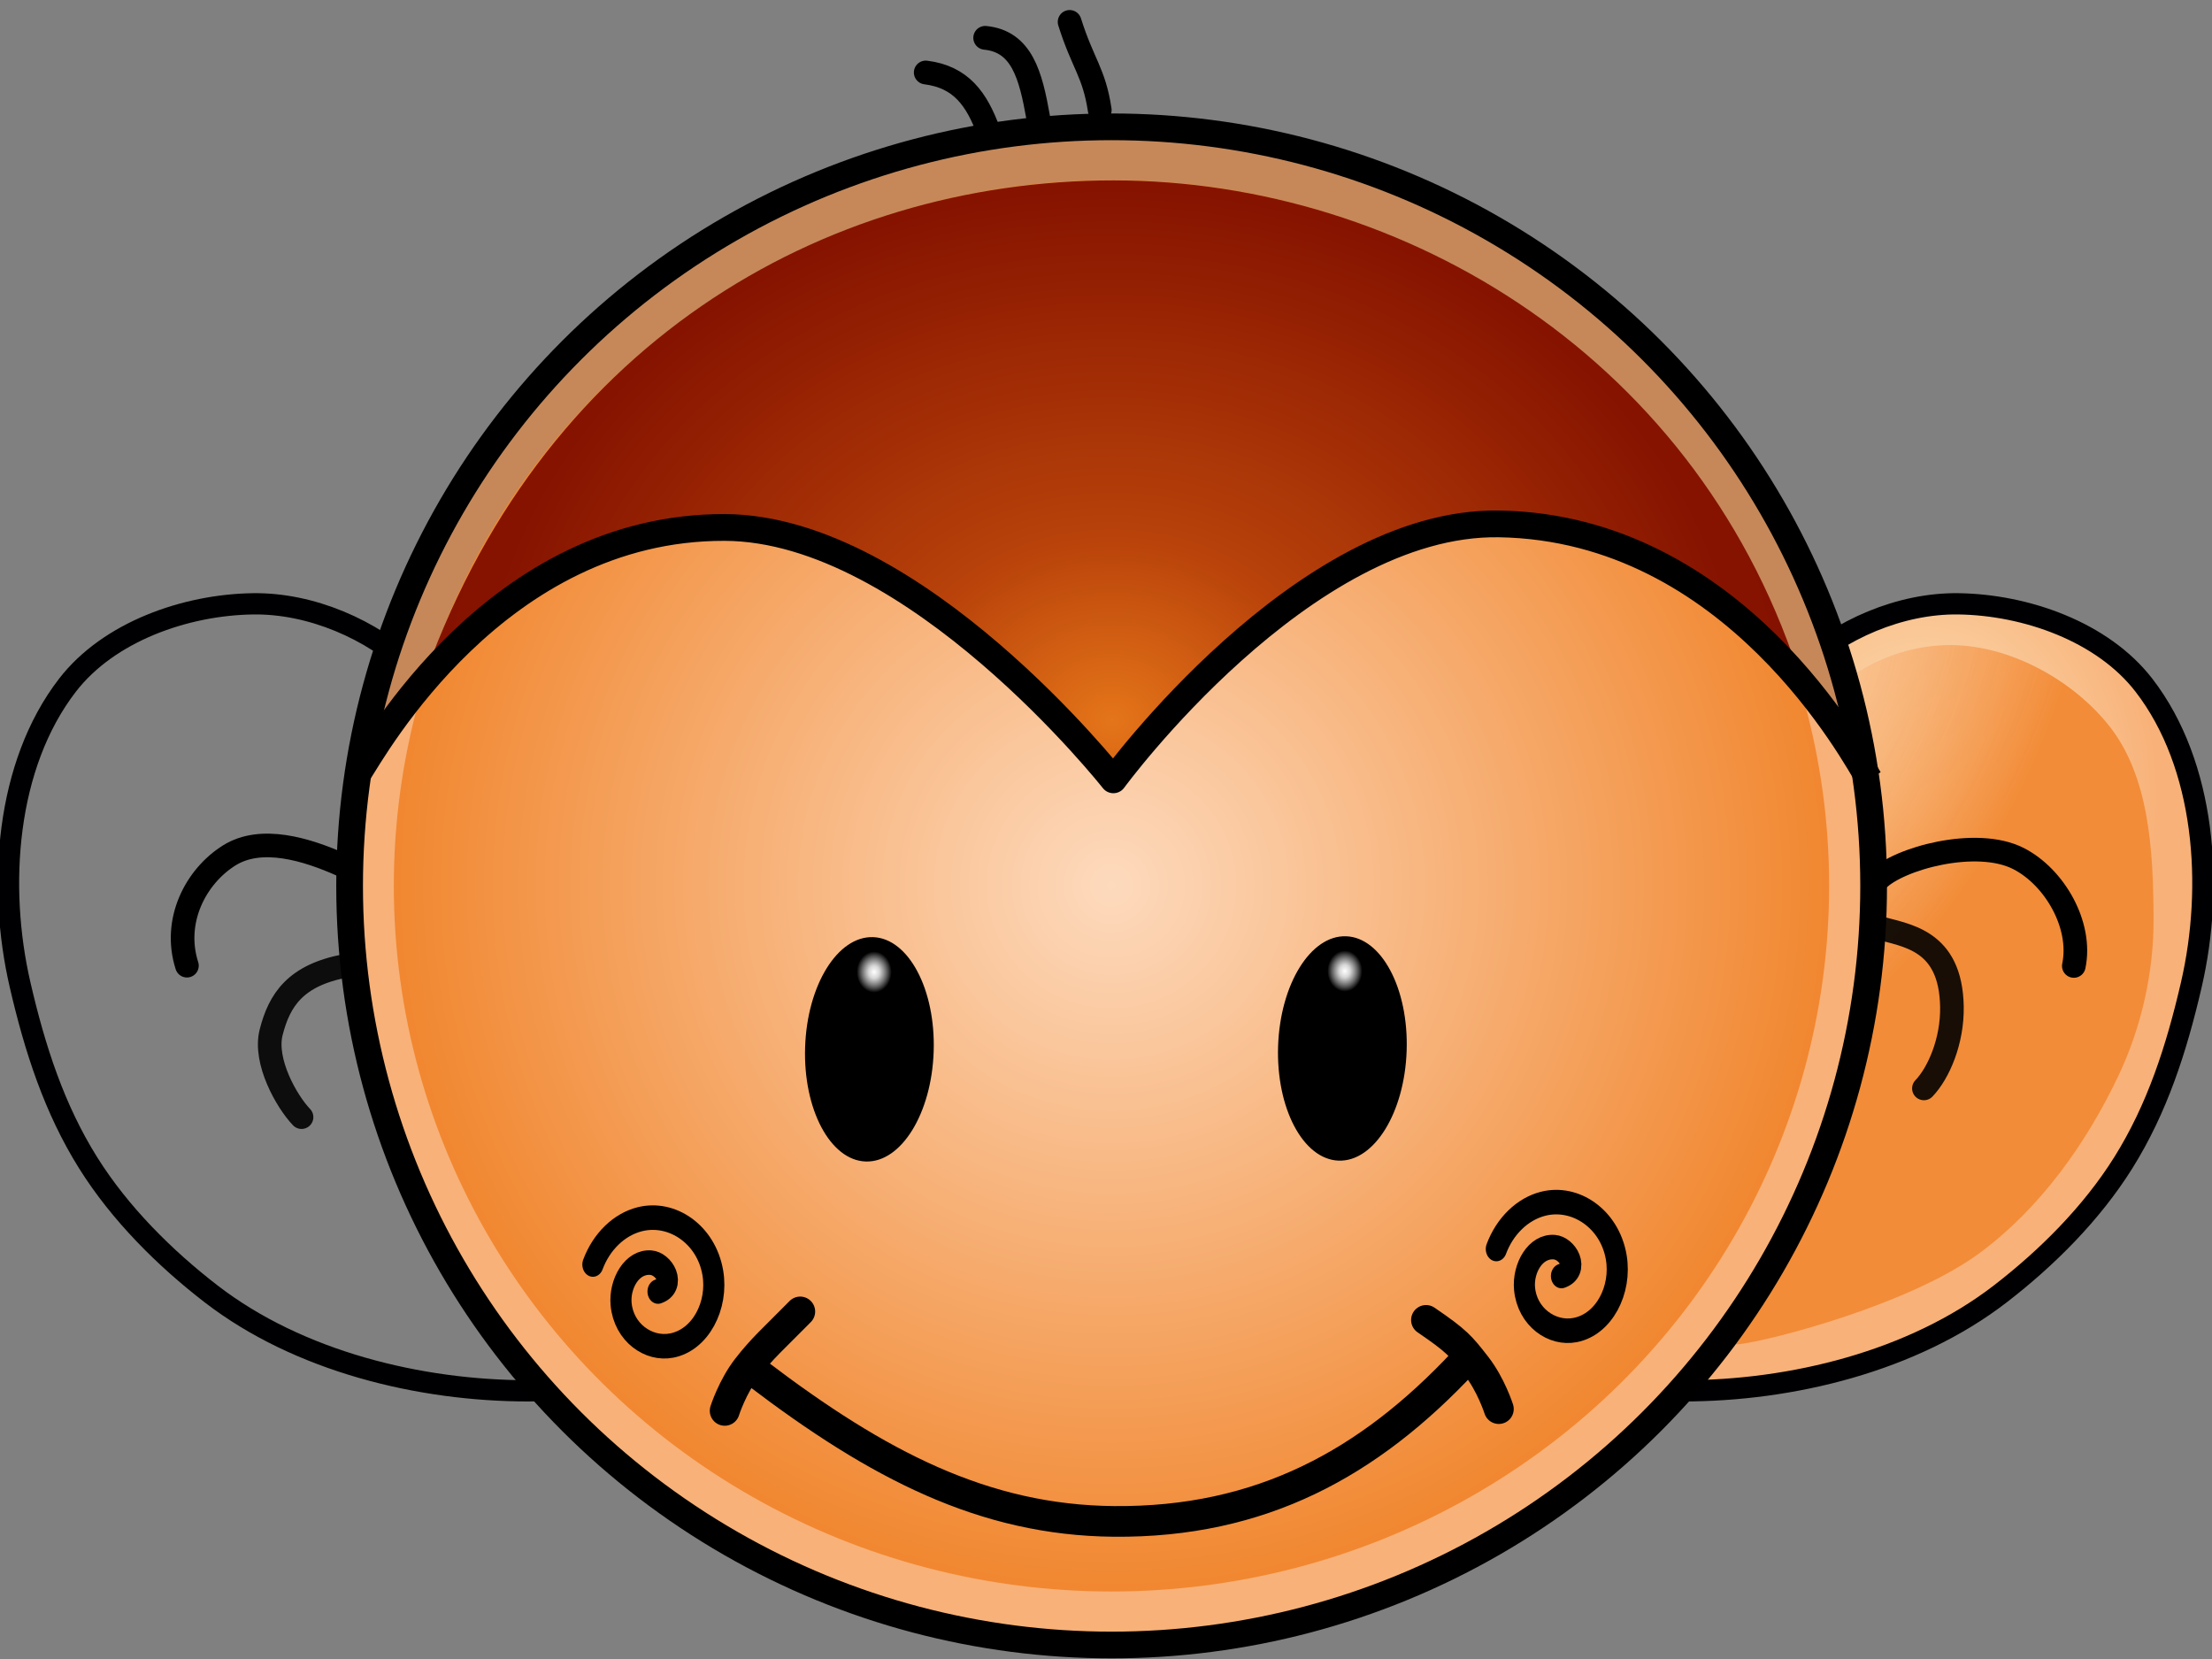 <?xml version="1.0" encoding="UTF-8" standalone="no"?>
<svg
  sodipodi:docname="mcomix-redrawn2.svg"
  inkscape:version="1.2.2 (b0a8486541, 2022-12-01)"
  id="svg8"
  version="1.1"
  viewBox="0 0 936.625 702.469"
  height="2655"
  width="3540"
  xml:space="preserve"
  inkscape:export-filename="mcomix_1024.png"
  inkscape:export-xdpi="27.769491"
  inkscape:export-ydpi="27.769491"
  xmlns:inkscape="http://www.inkscape.org/namespaces/inkscape"
  xmlns:sodipodi="http://sodipodi.sourceforge.net/DTD/sodipodi-0.dtd"
  xmlns:xlink="http://www.w3.org/1999/xlink"
  xmlns="http://www.w3.org/2000/svg"
  xmlns:svg="http://www.w3.org/2000/svg"
  xmlns:rdf="http://www.w3.org/1999/02/22-rdf-syntax-ns#"
  xmlns:cc="http://creativecommons.org/ns#"
  xmlns:dc="http://purl.org/dc/elements/1.1/"><rect x="0" y="0" width="936.625" height="702.469" fill="#808080" stroke="none"/><style
   id="style2" /><defs
   id="defs2"><inkscape:path-effect
    effect="powerstroke"
    id="path-effect1029"
    is_visible="true"
    lpeversion="1"
    offset_points="0.2,2.372 | 3,2.372 | 5.8,2.372"
    sort_points="true"
    interpolator_type="CubicBezierJohan"
    interpolator_beta="0.342"
    start_linecap_type="round"
    linejoin_type="round"
    miter_limit="4"
    scale_width="4.4"
    end_linecap_type="round"
    not_jump="false" /><inkscape:path-effect
    effect="taper_stroke"
    id="path-effect1027"
    is_visible="true"
    lpeversion="1"
    stroke_width="9.469"
    attach_start="0.2"
    end_offset="0.2"
    smoothing="0.5"
    jointype="extrapolated"
    miter_limit="100"
    start_smoothing="0.5"
    end_smoothing="0.5"
    start_shape="center"
    end_shape="center" /><inkscape:path-effect
    effect="taper_stroke"
    id="path-effect1025"
    is_visible="true"
    lpeversion="1"
    stroke_width="18.9"
    attach_start="0.3"
    end_offset="0.4"
    smoothing="0"
    jointype="round"
    miter_limit="0"
    start_smoothing="0.5"
    end_smoothing="0.5"
    start_shape="center"
    end_shape="center" /><linearGradient
    inkscape:collect="always"
    id="linearGradient1012"><stop
     style="stop-color:#fce7c0;stop-opacity:1;"
     offset="0"
     id="stop1010" /><stop
     style="stop-color:#f8b178;stop-opacity:1;"
     offset="1"
     id="stop1008" /></linearGradient><linearGradient
    inkscape:collect="always"
    id="linearGradient1002"><stop
     style="stop-color:#fccda1;stop-opacity:0.731;"
     offset="0"
     id="stop1000" /><stop
     style="stop-color:#f28c38;stop-opacity:1;"
     offset="1"
     id="stop998" /></linearGradient><linearGradient
    inkscape:collect="always"
    id="linearGradient981-3"><stop
     style="stop-color:#e57519;stop-opacity:1;"
     offset="0"
     id="stop977" /><stop
     style="stop-color:#b9430a;stop-opacity:1;"
     offset="0.306"
     id="stop5411" /><stop
     style="stop-color:#861300;stop-opacity:1;"
     offset="0.904"
     id="stop3957" /><stop
     style="stop-color:#841200;stop-opacity:1;"
     offset="1"
     id="stop979" /></linearGradient><linearGradient
    inkscape:collect="always"
    id="linearGradient1292"><stop
     style="stop-color:#ffffff;stop-opacity:0.999"
     offset="0"
     id="stop1288" /><stop
     style="stop-color:#ffffff;stop-opacity:0.845"
     offset="0.3"
     id="stop1294" /><stop
     style="stop-color:#000000;stop-opacity:1"
     offset="1"
     id="stop1290" /></linearGradient><inkscape:path-effect
    effect="fill_between_strokes"
    id="path-effect1132"
    is_visible="true"
    lpeversion="1"
    linkedpath="#path863"
    secondpath="#path863"
    reversesecond="false"
    join="true"
    close="true" /><linearGradient
    inkscape:collect="always"
    id="linearGradient1056"><stop
     style="stop-color:#fddabd;stop-opacity:1"
     offset="0"
     id="stop1066" /><stop
     style="stop-color:#f18730;stop-opacity:1"
     offset="1"
     id="stop1068" /></linearGradient><radialGradient
    inkscape:collect="always"
    xlink:href="#linearGradient1056"
    id="radialGradient1060"
    cx="469.36"
    cy="375.075"
    fx="469.36"
    fy="375.075"
    r="304.138"
    gradientTransform="matrix(1,0,0,0.983,1.27,6.241)"
    gradientUnits="userSpaceOnUse" /><radialGradient
    inkscape:collect="always"
    xlink:href="#linearGradient1292"
    id="radialGradient1286"
    cx="569.705"
    cy="411.106"
    fx="569.705"
    fy="411.106"
    r="4.82"
    gradientTransform="matrix(1.542,0,0,1.807,-309.058,-331.69)"
    gradientUnits="userSpaceOnUse" /><radialGradient
    inkscape:collect="always"
    xlink:href="#linearGradient1292"
    id="radialGradient1286-8"
    cx="569.705"
    cy="411.106"
    fx="569.705"
    fy="411.106"
    r="4.82"
    gradientTransform="matrix(1.542,0,0,1.807,-508.359,-331.29)"
    gradientUnits="userSpaceOnUse" /><filter
    style="color-interpolation-filters:sRGB"
    id="filter957"
    inkscape:label="filter1"><feColorMatrix
     id="feColorMatrix967"
     type="saturate"
     values="1" /><feComposite
     id="feComposite959"
     operator="lighter"
     in2="SourceGraphic"
     result="result1" /><feComposite
     id="feComposite975"
     operator="lighter"
     in2="SourceGraphic"
     result="result1" /></filter><radialGradient
    inkscape:collect="always"
    xlink:href="#linearGradient981-3"
    id="radialGradient983"
    cx="1778.069"
    cy="1683.14"
    fx="1778.069"
    fy="1683.14"
    r="1223.112"
    gradientTransform="matrix(0.915,-5.3676864e-8,0,0.769,149.982,-142.994)"
    gradientUnits="userSpaceOnUse" /><radialGradient
    inkscape:collect="always"
    xlink:href="#linearGradient1002"
    id="radialGradient1004"
    cx="188.516"
    cy="317.95"
    fx="188.516"
    fy="317.95"
    r="94.883"
    gradientTransform="matrix(-1.034,0.521,-0.916,-1.816,666.212,767.804)"
    gradientUnits="userSpaceOnUse" /><radialGradient
    inkscape:collect="always"
    xlink:href="#linearGradient1012"
    id="radialGradient1014"
    cx="161.447"
    cy="224.232"
    fx="161.447"
    fy="224.232"
    r="136.578"
    gradientTransform="matrix(0.745,-0.035,0.042,0.899,-6.471,143.312)"
    gradientUnits="userSpaceOnUse" /></defs><sodipodi:namedview
   id="base"
   pagecolor="#ffffff"
   bordercolor="#666666"
   borderopacity="1.0"
   inkscape:pageopacity="0.0"
   inkscape:pageshadow="2"
   inkscape:zoom="0.28166234"
   inkscape:cx="878.71172"
   inkscape:cy="1049.1285"
   inkscape:document-units="px"
   inkscape:current-layer="layer2"
   inkscape:document-rotation="0"
   showgrid="false"
   fit-margin-top="0"
   fit-margin-left="0"
   fit-margin-right="0"
   fit-margin-bottom="0"
   inkscape:pagecheckerboard="true"
   inkscape:window-width="1767"
   inkscape:window-height="1035"
   inkscape:window-x="26"
   inkscape:window-y="23"
   inkscape:window-maximized="0"
   showguides="true"
   inkscape:showpageshadow="2"
   inkscape:deskcolor="#d1d1d1"><inkscape:grid
    type="xygrid"
    id="grid990"
    dotted="true"
    originx="0"
    originy="0" /><sodipodi:guide
    position="530.702,372.781"
    orientation="0,-1"
    id="guide4671"
    inkscape:locked="false" /><sodipodi:guide
    position="435.865,479.37"
    orientation="0,-1"
    id="guide355"
    inkscape:locked="false" /><sodipodi:guide
    position="470.692,0.271"
    orientation="1,0"
    id="guide357"
    inkscape:locked="false" /><sodipodi:guide
    position="142.377,327.347"
    orientation="1,0"
    id="guide359"
    inkscape:locked="false" /><sodipodi:guide
    position="799.008,327.347"
    orientation="1,0"
    id="guide361"
    inkscape:locked="false" /><sodipodi:guide
    position="306.423,19.737"
    orientation="1,0"
    id="guide363"
    inkscape:locked="false" /><sodipodi:guide
    position="634.924,19.293"
    orientation="1,0"
    id="guide365"
    inkscape:locked="false" /></sodipodi:namedview><g
   inkscape:groupmode="layer"
   id="layer1"
   inkscape:label="Ears"
   style="display:inline"><use
    x="0"
    y="0"
    xlink:href="#g1085"
    id="use1087"
    width="100%"
    height="100%"
    transform="matrix(-1,0,0,1,936.374,0)"
    style="display:inline;opacity:1"
    inkscape:label="L.ear"
    sodipodi:insensitive="true" /><g
    id="g349"
    inkscape:label="L.earhair"
    sodipodi:insensitive="true"
    style="display:inline;opacity:1"><path
     id="use9606"
     style="display:inline;opacity:0.9;fill:none;stroke:#000000;stroke-width:10;stroke-linecap:round;stroke-linejoin:round;stroke-dasharray:none;stroke-opacity:1;stop-color:#000000"
     d="m 814.642,460.868 c 6.239,-6.493 12.105,-20.049 11.861,-34.578 -0.481,-28.637 -19.485,-30.132 -31.672,-33.628"
     sodipodi:nodetypes="csc" /><path
     id="use9604"
     style="fill:none;fill-rule:evenodd;stroke:#000000;stroke-width:10;stroke-linecap:round;stroke-linejoin:round;stroke-dasharray:none"
     d="m 878.119,409.017 c 3.615,-17.392 -8.213,-37.691 -23.38,-45.454 -17.922,-9.174 -50.979,0.024 -59.726,8.999"
     sodipodi:nodetypes="cac" /></g><g
    id="g1085"
    inkscape:label="R.ear"
    sodipodi:insensitive="true"
    style="display:inline;opacity:1"><path
     id="path992"
     style="display:inline;opacity:1;fill:url(#radialGradient1014);fill-opacity:1;fill-rule:nonzero;stroke:#000002;stroke-width:9;stroke-linecap:round;stroke-linejoin:round;stroke-miterlimit:2.4;stroke-dasharray:none;stroke-opacity:1;paint-order:normal"
     d="m 230.704,402.541 c -1e-5,93.556 92.168,186.382 -6.933,186.382 -45.989,0 -97.267,-12.44 -134.349,-41.032 C 69.737,532.712 50.775,513.863 37.304,492.341 23.029,469.533 14.819,444.301 8.495,416.938 -1.143,375.239 2.43,324.003 28.58,290.123 46.052,267.486 78.554,256.067 107.147,255.676 c 24.49,-0.335 50.331,10.77 68.075,27.652 31.754,30.212 55.483,61.102 55.483,119.213 z"
     sodipodi:nodetypes="sssasaaas" /><path
     id="path995"
     style="display:inline;opacity:1;mix-blend-mode:normal;fill:url(#radialGradient1004);fill-opacity:1;fill-rule:nonzero;stroke:none;stroke-width:9;stroke-linecap:round;stroke-linejoin:round;stroke-miterlimit:2.4;stroke-dasharray:none;stroke-opacity:1;paint-order:normal"
     d="m 211.635,422.428 c 0,67.386 10.934,149.462 -11.857,146.717 C 185.713,567.451 127.469,552.13 98.342,530.705 72.638,511.797 52.947,484.196 39.301,455.351 29.592,434.829 24.368,411.573 24.493,388.87 c 0.155,-28.098 1.55,-60.236 19.235,-82.071 16.534,-20.414 45.113,-35.323 71.322,-33.53 61.372,4.199 96.584,81.773 96.584,149.159 z"
     sodipodi:nodetypes="ssaaaass" /></g><g
    id="g353"
    inkscape:label="R.earhair"
    sodipodi:insensitive="true"
    style="display:inline;opacity:1"><path
     id="path8875"
     style="display:inline;opacity:0.9;fill:none;stroke:#000000;stroke-width:10;stroke-linecap:round;stroke-linejoin:round;stroke-dasharray:none;stroke-opacity:1;stop-color:#000000"
     d="m 127.683,473.028 c -6.239,-6.493 -16.009,-23.593 -12.87,-35.917 3.485,-13.68 10.277,-24.195 31.619,-28.174"
     sodipodi:nodetypes="cac" /><path
     id="path5107"
     style="fill:none;fill-rule:evenodd;stroke:#000000;stroke-width:10;stroke-linecap:round;stroke-linejoin:round;stroke-dasharray:none"
     d="m 79.155,408.899 c -6.095,-19.072 3.771,-37.838 17.895,-46.683 13.565,-8.495 32.764,-2.644 47.841,4.111"
     sodipodi:nodetypes="cac" /></g></g><g
   inkscape:groupmode="layer"
   id="layer4"
   inkscape:label="TopHairs"><path
    style="display:inline;opacity:1;fill:none;fill-rule:evenodd;stroke:#000000;stroke-width:10.065;stroke-linecap:round;stroke-linejoin:round;stroke-dasharray:none;stroke-opacity:1"
    d="M 418.676,55.873 C 413.576,41.842 406.88,32.582 391.995,30.692"
    id="path1412"
    sodipodi:nodetypes="cc" /><path
    style="display:inline;opacity:1;fill:none;fill-rule:evenodd;stroke:#000000;stroke-width:10.065;stroke-linecap:round;stroke-linejoin:round;stroke-dasharray:none;stroke-opacity:1"
    d="M 439.584,49.703 C 436.416,31.813 432.684,17.55 417.159,16.018"
    id="path1412-6"
    sodipodi:nodetypes="cc" /><path
    style="display:inline;opacity:1;fill:none;fill-rule:evenodd;stroke:#000000;stroke-width:10.065;stroke-linecap:round;stroke-linejoin:round;stroke-dasharray:none;stroke-opacity:1"
    d="M 465.66,46.592 C 463.246,30.591 458.511,27.068 452.913,9.283"
    id="path1412-6-7"
    sodipodi:nodetypes="cc" /></g><g
   inkscape:groupmode="layer"
   id="layer2"
   inkscape:label="Head"><ellipse
    style="display:inline;opacity:1;fill:#f8b178;fill-opacity:1;fill-rule:evenodd;stroke:none;stroke-width:11.311;stroke-linecap:round;stroke-linejoin:round;stroke-miterlimit:4;stroke-dasharray:none;stroke-opacity:1"
    id="path1341"
    cx="470.692"
    cy="375.122"
    rx="322.66"
    ry="321.421"
    inkscape:label="FaceOutline"
    sodipodi:insensitive="true" /><path
    id="ellipse4669"
    style="display:inline;opacity:1;fill:#c68859;fill-opacity:1;fill-rule:evenodd;stroke:none;stroke-width:10.665;stroke-linecap:round;stroke-linejoin:round;stroke-miterlimit:4;stroke-dasharray:none;stroke-opacity:1"
    d="M 471.044,53.701 C 313.236,53.782 179.964,163.095 159.576,309.172 c 0,0 114.693,-127.513 311.431,-127.513 198.837,0 311.675,127.513 311.675,127.513 C 762.286,163.034 628.916,53.702 471.044,53.701 Z"
    inkscape:label="TopOutline"
    sodipodi:nodetypes="ccscc"
    sodipodi:insensitive="true" /><ellipse
    style="display:inline;opacity:1;fill:url(#radialGradient1060);fill-opacity:1;fill-rule:evenodd;stroke:none;stroke-width:0.529;stroke-opacity:1"
    id="path141"
    cx="470.63"
    cy="375.075"
    rx="303.873"
    ry="298.812"
    inkscape:label="FaceInner"
    sodipodi:insensitive="true" /><path
    id="path3214"
    style="display:inline;opacity:1;mix-blend-mode:normal;fill:url(#radialGradient983);fill-opacity:1;fill-rule:nonzero;stroke:none;stroke-width:42.75;stroke-linecap:round;stroke-linejoin:round;stroke-miterlimit:2.4;stroke-dasharray:none;stroke-opacity:1;paint-order:normal"
    d="M 671.785,1099.365 C 858.421,553.461 1313.357,288.237 1778.995,288.237 c 465.638,0 941.966,287.125 1101.091,806.732 0,0 -130.272,-252.639 -482.104,-253.777 -351.832,-1.137 -619.223,399.31 -619.223,399.31 0,0 -353.959,-394.483 -620.127,-399.438 -266.167,-4.955 -486.847,258.3 -486.847,258.3 z"
    sodipodi:nodetypes="czczczc"
    inkscape:label="Hair"
    transform="scale(0.265)"
    sodipodi:insensitive="true" /><path
    id="use1366"
    style="display:inline;opacity:1;mix-blend-mode:multiply;fill:none;fill-opacity:1;fill-rule:nonzero;stroke:#000000;stroke-width:42.75;stroke-linecap:butt;stroke-linejoin:round;stroke-miterlimit:2.4;stroke-dasharray:none;stroke-opacity:1;paint-order:normal"
    d="m 2986.761,1245.031 c -21.479,-34.865 -215.508,-402.002 -591.602,-407.937 -313.374,-4.946 -616.165,408.97 -616.165,408.97 0,0 -317.306,-402.282 -620.983,-403.253 -364.768,-1.167 -561.17,355.709 -584.402,390.664"
    sodipodi:nodetypes="cscsc"
    inkscape:label="hairline"
    transform="scale(0.265)"
    sodipodi:insensitive="true" /><ellipse
    style="display:inline;opacity:1;fill:none;fill-opacity:1;fill-rule:evenodd;stroke:#000000;stroke-width:11.311;stroke-linecap:round;stroke-linejoin:round;stroke-miterlimit:4;stroke-dasharray:none;stroke-opacity:1"
    id="ellipse421"
    cx="470.692"
    cy="375.122"
    rx="322.66"
    ry="321.421"
    inkscape:label="FaceStroke"
    sodipodi:insensitive="true" /></g><g
   inkscape:groupmode="layer"
   id="layer3"
   inkscape:label="Face"
   style="display:inline;opacity:1"><g
    id="g1298"
    style="display:inline;opacity:1"
    sodipodi:insensitive="true"
    inkscape:label="L.eye"><ellipse
     style="display:inline;fill:#000000;fill-opacity:1;fill-rule:evenodd;stroke:none;stroke-width:0.542"
     id="path1272"
     cx="582.993"
     cy="424.548"
     rx="27.244"
     ry="47.548"
     transform="matrix(0.999,0.034,-0.033,0.999,0,0)" /><ellipse
     style="fill:url(#radialGradient1286);fill-opacity:1;fill-rule:evenodd;stroke:none;stroke-width:0.869"
     id="path1278"
     cx="569.705"
     cy="411.106"
     rx="7.565"
     ry="8.861" /></g><g
    id="g1336"
    style="display:inline;opacity:1"
    sodipodi:insensitive="true"
    inkscape:label="R.eye"><ellipse
     style="display:inline;fill:#000000;fill-opacity:1;fill-rule:evenodd;stroke:none;stroke-width:0.542"
     id="path1272-9"
     cx="382.756"
     cy="431.732"
     rx="27.244"
     ry="47.548"
     transform="matrix(0.999,0.034,-0.033,0.999,0,0)" /><ellipse
     style="fill:url(#radialGradient1286-8);fill-opacity:1;fill-rule:evenodd;stroke:none;stroke-width:0.869"
     id="path1278-7"
     cx="370.403"
     cy="411.506"
     rx="7.565"
     ry="8.861" /></g><path
    sodipodi:type="spiral"
    style="display:inline;fill:none;fill-rule:evenodd;stroke:#000000;stroke-width:10.265;stroke-linecap:round;stroke-linejoin:round;stroke-dasharray:none;stroke-opacity:1"
    id="path1124"
    sodipodi:cx="355.26315"
    sodipodi:cy="581.43494"
    sodipodi:expansion="0.56999999"
    sodipodi:revolution="1.4"
    sodipodi:radius="33.644283"
    sodipodi:argument="-12.542732"
    sodipodi:t0="0"
    d="m 355.263,581.435 c 9.345,0.221 5.972,10.49 -0.298,12.599 -8.784,2.954 -17.093,-4.687 -18.405,-13.041 -1.85,-11.775 7.875,-22.019 19.26,-23.124 14.209,-1.379 26.28,10.357 27.208,24.222 1.095,16.353 -12.467,30.091 -28.51,30.874 -10.377,0.507 -20.508,-4.284 -26.933,-12.404"
    transform="matrix(0.841,-0.262,-0.225,-0.977,110.675,1208.013)"
    inkscape:label="R.cheek"
    sodipodi:insensitive="true" /><use
    x="0"
    y="0"
    xlink:href="#path1124"
    id="use1126"
    transform="translate(382.541,-6.567)"
    inkscape:label="L.cheek"
    sodipodi:insensitive="true" /><g
    id="g1177"
    inkscape:label="Mouth"
    sodipodi:insensitive="true"><path
     style="fill:none;fill-rule:evenodd;stroke:#000000;stroke-width:12.665;stroke-linecap:round;stroke-linejoin:round;stroke-dasharray:none;stroke-opacity:1"
     d="m 338.83,555.346 c -11.676,11.861 -15.906,15.365 -22.447,23.754 -6.252,8.017 -9.508,18.269 -9.508,18.269"
     id="path287"
     sodipodi:nodetypes="csc" /><path
     style="fill:none;fill-rule:evenodd;stroke:#000000;stroke-width:12.665;stroke-linecap:round;stroke-linejoin:round;stroke-dasharray:none;stroke-opacity:1"
     d="m 603.833,558.928 c 13.079,8.909 14.749,11.028 21.29,19.416 6.252,8.017 9.508,18.269 9.508,18.269"
     id="path287-3"
     sodipodi:nodetypes="csc" /><path
     id="path1171"
     style="opacity:1;fill:none;stroke:#000000;stroke-width:12.98;stroke-linecap:round;stroke-linejoin:round;stroke-dasharray:none;stop-color:#000000"
     d="m 619.703,576.808 c -39.995,42.686 -85.651,67.973 -148.094,67.403 -54.971,-0.502 -99.972,-23.901 -150.988,-62.735"
     sodipodi:nodetypes="csc" /></g></g></svg>
